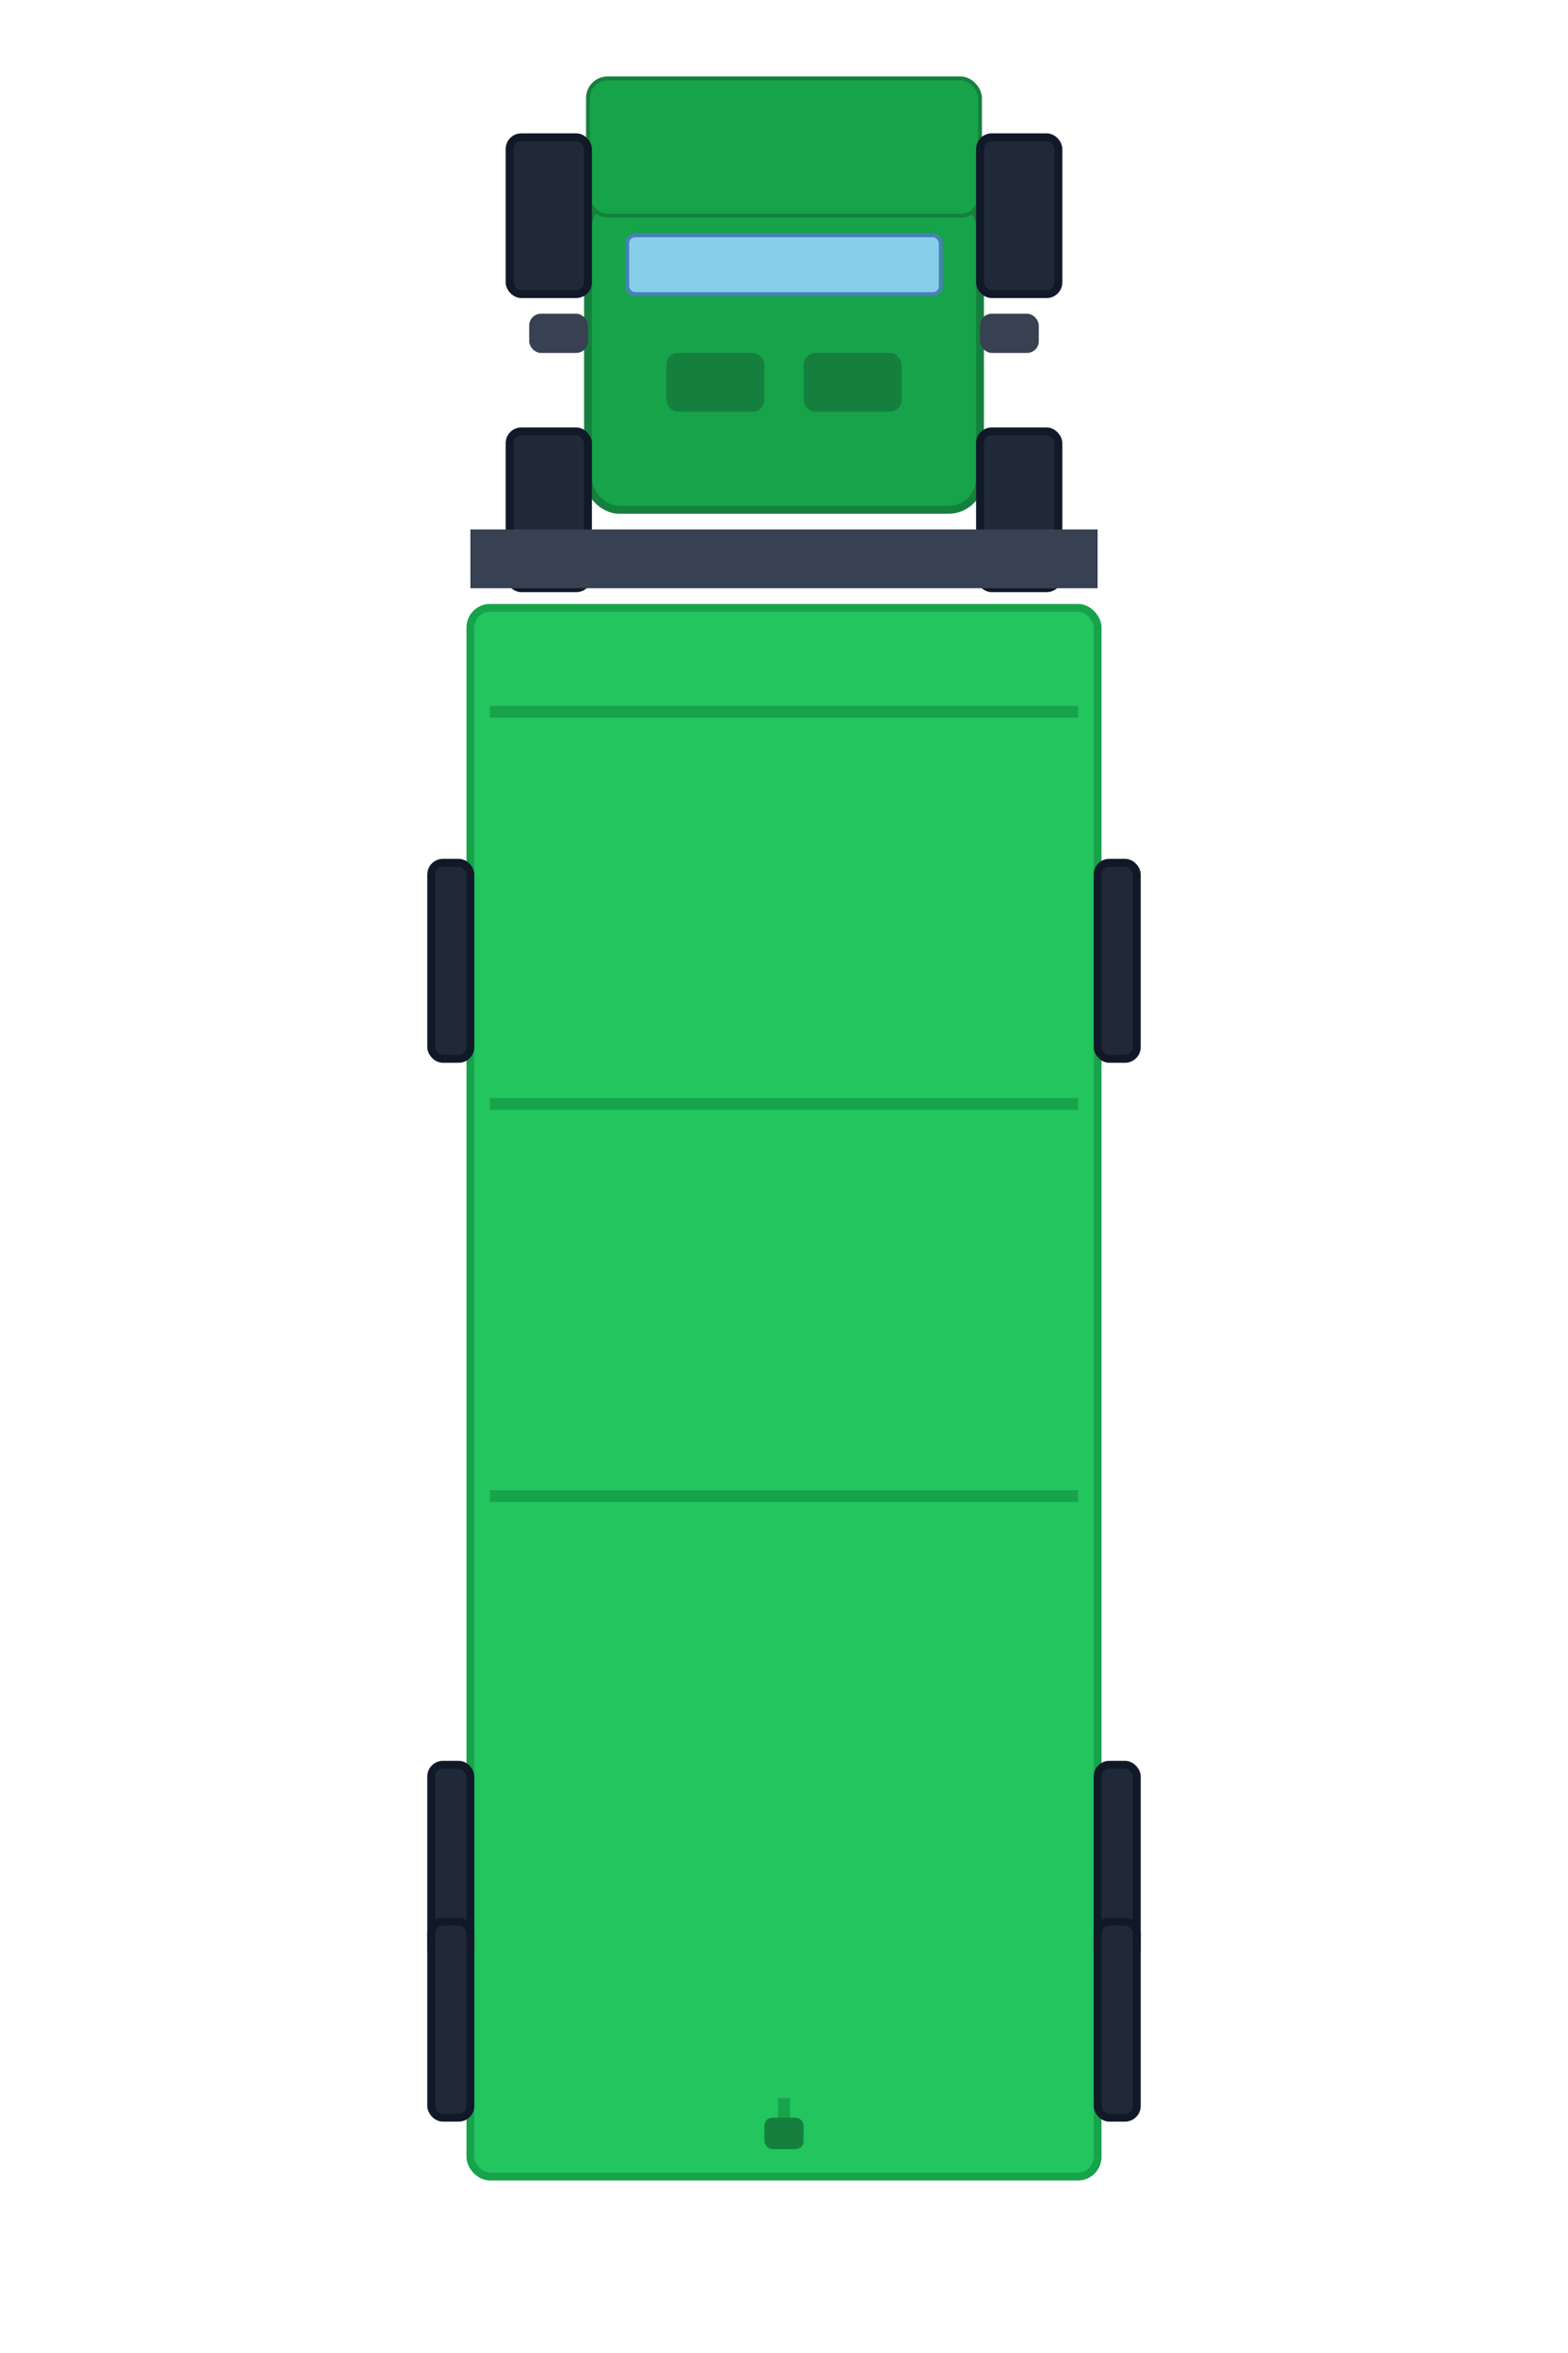 <svg viewBox="0 0 400 600" xmlns="http://www.w3.org/2000/svg">
    <!-- Cabine du camion -->
    <rect x="150" y="50" width="100" height="80" fill="#16a34a" stroke="#15803d" stroke-width="2" rx="8"/>

    <!-- Pare-brise avant -->
    <rect x="160" y="60" width="80" height="15" fill="#87ceeb" stroke="#4682b4" stroke-width="1" rx="2"/>

    <!-- Capot moteur (prolongement de la cabine) -->
    <rect x="150" y="20" width="100" height="35" fill="#16a34a" stroke="#15803d" stroke-width="1" rx="5"/>

    <!-- Rétroviseurs collés à la cabine -->
    <rect x="135" y="80" width="15" height="10" fill="#374151" rx="3"/>
    <rect x="250" y="80" width="15" height="10" fill="#374151" rx="3"/>

    <!-- Roues avant du tracteur (sous le capot) -->
    <rect x="130" y="35" width="20" height="40" fill="#1f2937" stroke="#111827" stroke-width="2" rx="3"/>
    <rect x="250" y="35" width="20" height="40" fill="#1f2937" stroke="#111827" stroke-width="2" rx="3"/>

    <!-- Roues arrière du tracteur (sous la cabine) -->
    <rect x="130" y="110" width="20" height="40" fill="#1f2937" stroke="#111827" stroke-width="2" rx="3"/>
    <rect x="250" y="110" width="20" height="40" fill="#1f2937" stroke="#111827" stroke-width="2" rx="3"/>

    <!-- Séparation entre cabine et remorque -->
    <rect x="120" y="135" width="160" height="15" fill="#374151"/>

    <!-- Remorque/conteneur -->
    <rect x="120" y="155" width="160" height="400" fill="#22c55e" stroke="#16a34a" stroke-width="2" rx="5"/>

    <!-- Roues de la remorque - essieu avant -->
    <rect x="110" y="220" width="10" height="50" fill="#1f2937" stroke="#111827" stroke-width="2" rx="3"/>
    <rect x="280" y="220" width="10" height="50" fill="#1f2937" stroke="#111827" stroke-width="2" rx="3"/>

    <!-- Roues de la remorque - essieu arrière (double) -->
    <rect x="110" y="450" width="10" height="50" fill="#1f2937" stroke="#111827" stroke-width="2" rx="3"/>
    <rect x="110" y="490" width="10" height="50" fill="#1f2937" stroke="#111827" stroke-width="2" rx="3"/>
    <rect x="280" y="450" width="10" height="50" fill="#1f2937" stroke="#111827" stroke-width="2" rx="3"/>
    <rect x="280" y="490" width="10" height="50" fill="#1f2937" stroke="#111827" stroke-width="2" rx="3"/>

    <!-- Détails sur la remorque -->
    <rect x="125" y="180" width="150" height="3" fill="#16a34a"/>
    <rect x="125" y="280" width="150" height="3" fill="#16a34a"/>
    <rect x="125" y="380" width="150" height="3" fill="#16a34a"/>

    <!-- Portes arrière de la remorque -->
    <line x1="200" y1="545" x2="200" y2="535" stroke="#16a34a" stroke-width="3"/>
    <rect x="195" y="540" width="10" height="8" fill="#15803d" rx="2"/>

    <!-- Détails cabine (sièges) -->
    <rect x="170" y="90" width="25" height="15" fill="#15803d" rx="3"/>
    <rect x="205" y="90" width="25" height="15" fill="#15803d" rx="3"/>
</svg>